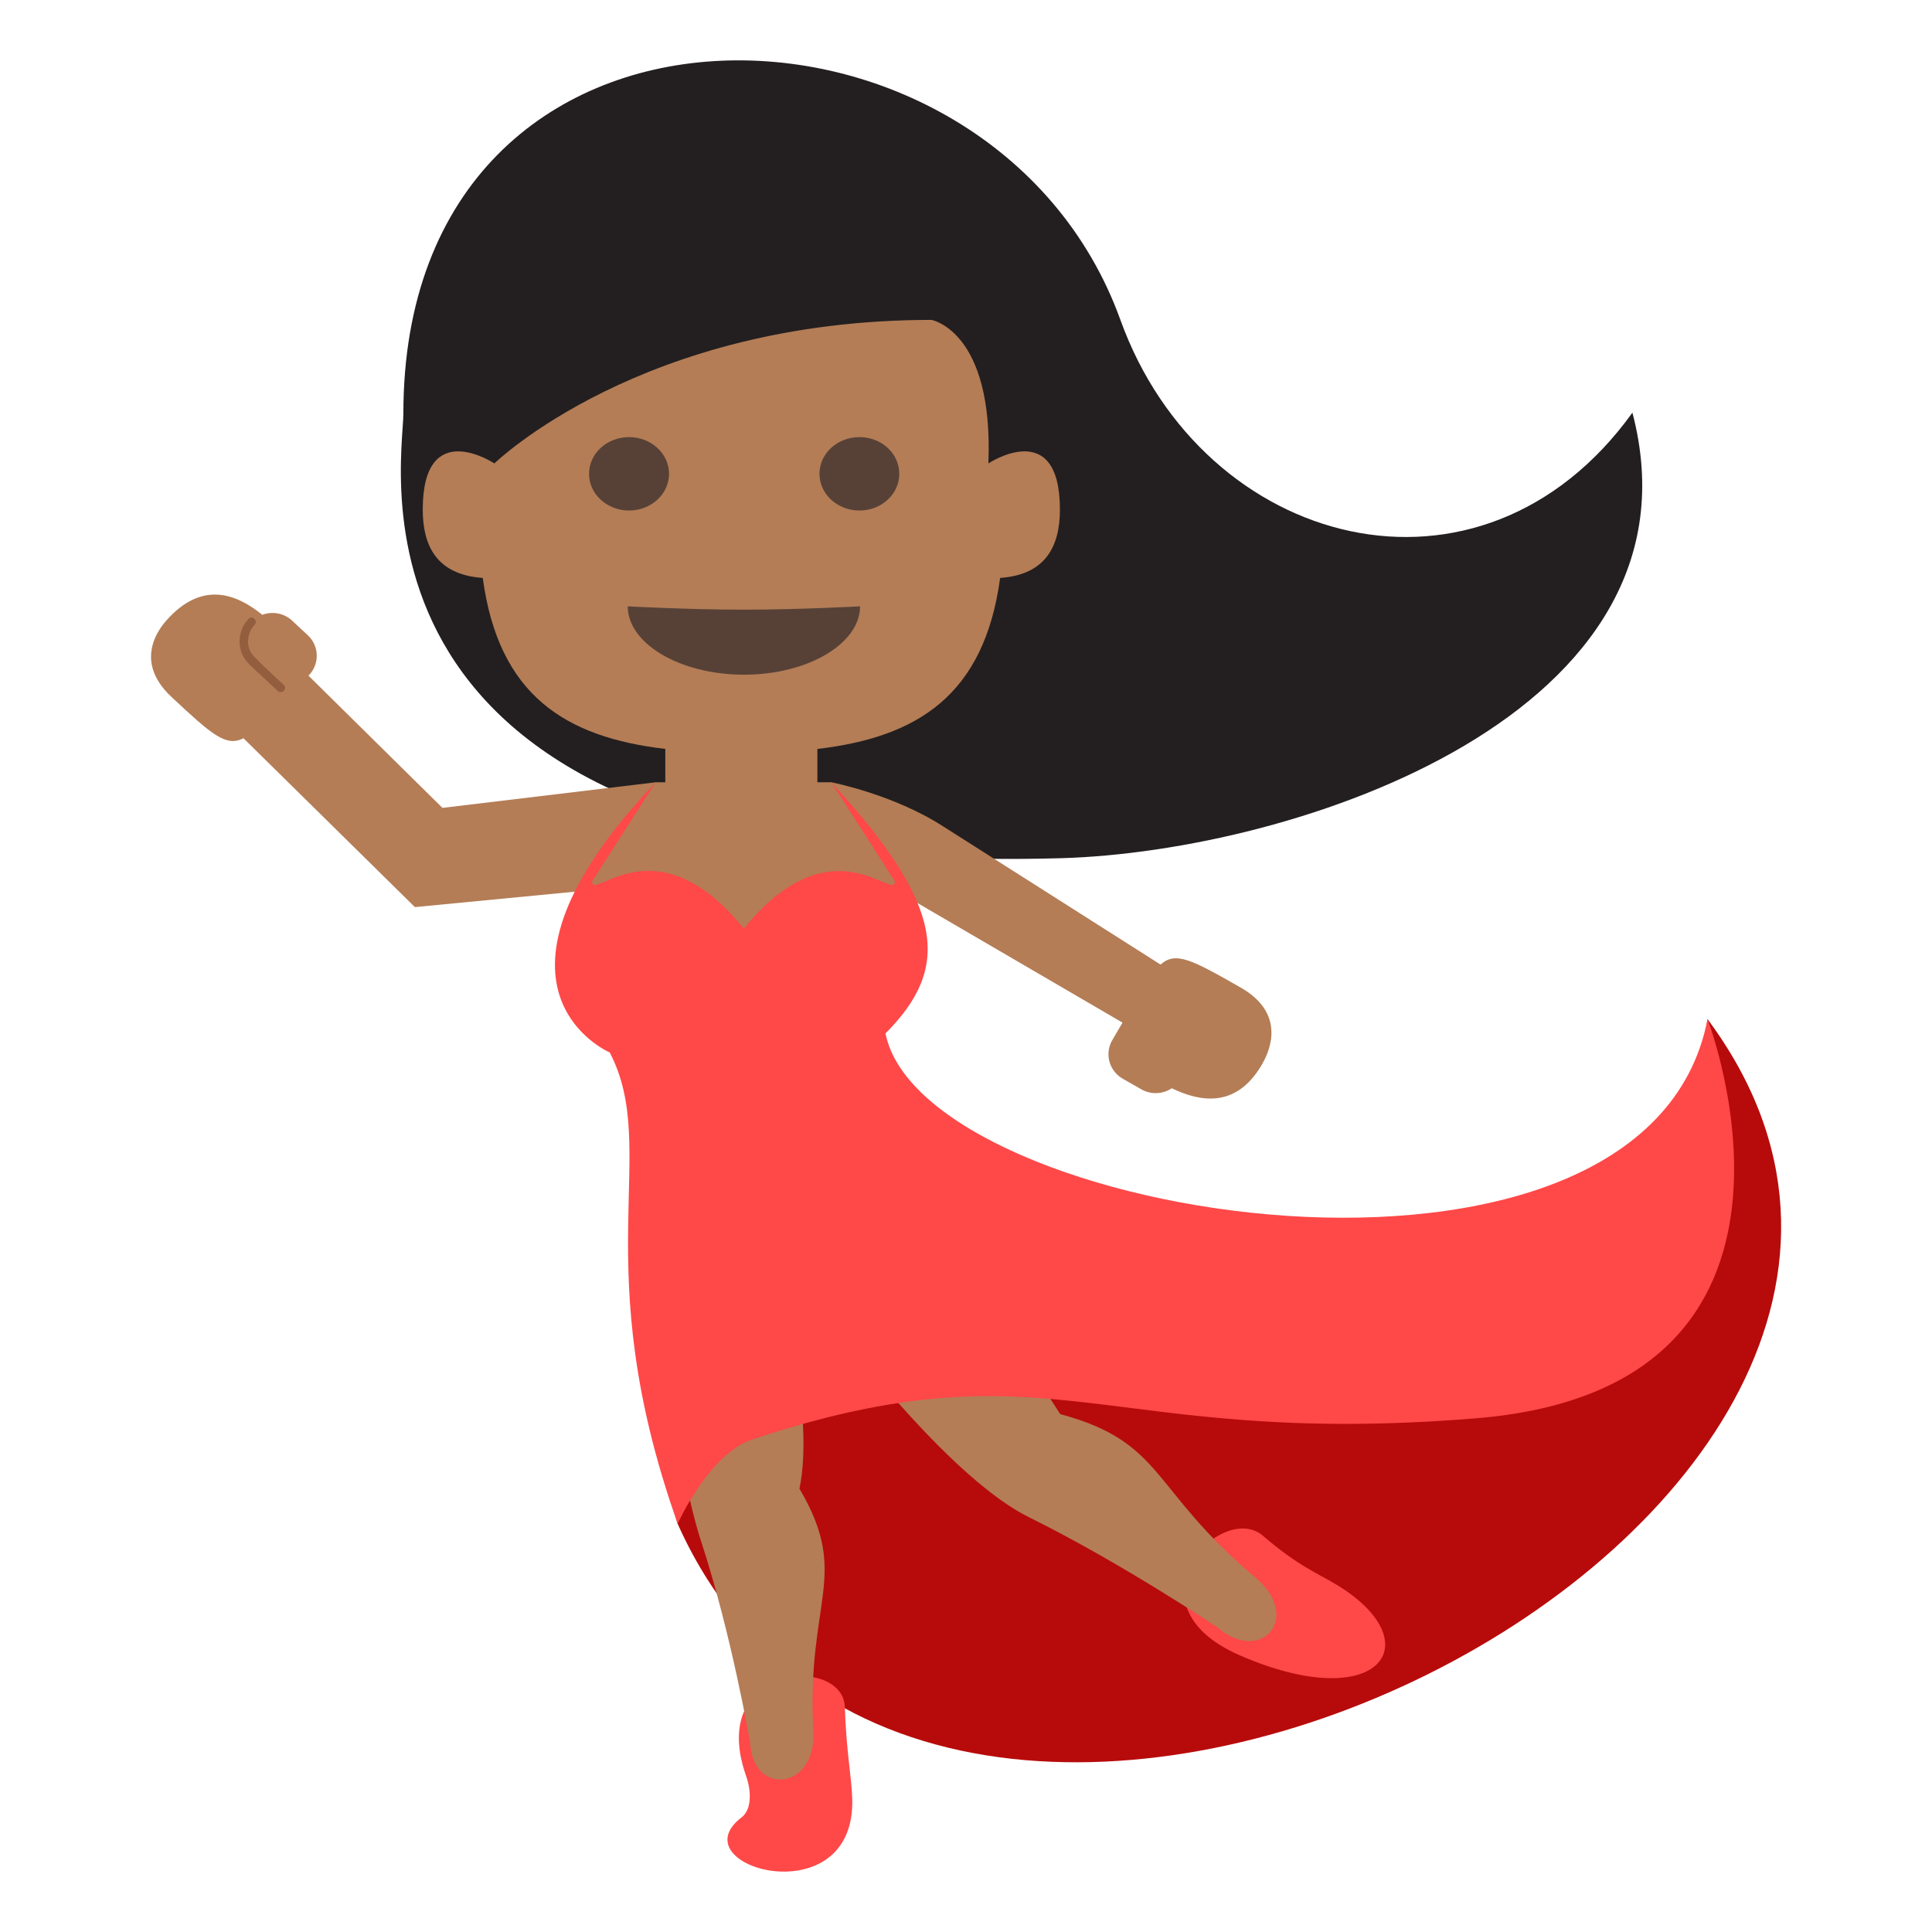 <?xml version="1.0" encoding="utf-8"?>
<!-- Generator: Adobe Illustrator 15.0.0, SVG Export Plug-In . SVG Version: 6.00 Build 0)  -->
<!DOCTYPE svg PUBLIC "-//W3C//DTD SVG 1.1//EN" "http://www.w3.org/Graphics/SVG/1.1/DTD/svg11.dtd">
<svg version="1.1" id="Layer_1" xmlns="http://www.w3.org/2000/svg" xmlns:xlink="http://www.w3.org/1999/xlink" x="0px" y="0px"
	 width="64px" height="64px" viewBox="0 0 64 64" enable-background="new 0 0 64 64" xml:space="preserve">
<g>
	<path fill="#B70B0B" d="M56.564,33.76c-1.51,12.309-26.187,10.92-27.429,4.697c-9.23,4.658-6.688,12.018-6.688,12.018
		C30.929,69.479,68.887,50.328,56.564,33.76z"/>
	<g>
		<path fill="#FF4848" d="M44.316,52.52c3.125,1.924,1.35,4.326-3.264,2.307c-3.885-1.705-0.582-5.132,0.787-3.951
			C43.008,51.884,43.682,52.131,44.316,52.52z"/>
		<path fill="#B47D56" d="M41.582,52.253c-3.5-2.942-2.998-4.477-6.461-5.408c-3.225-5.079-5.896-6.851-5.896-6.851
			c-1.711,2.375-1.029,4.602-1.029,4.602s3.376,4.421,5.878,5.658c3.078,1.519,6.27,3.664,6.27,3.664
			C41.783,55.146,43.158,53.578,41.582,52.253z"/>
	</g>
	<g>
		<path fill="#FF4848" d="M28.231,59.572c0.131,3.944-5.818,2.273-3.662,0.628c0.342-0.263,0.318-0.882,0.146-1.37
			c-1.314-3.734,3.217-4.008,3.271-2.283C28.034,58.018,28.21,58.871,28.231,59.572z"/>
		<path fill="#B47D56" d="M26.944,57.338c-0.238-4.355,1.246-5.125-0.461-8.023c0.531-2.574-0.703-6.688-0.703-6.688
			c-2.529,0.295-3.959,0.721-3.959,0.721s0.59,5.227,1.408,7.721c1.004,3.068,1.619,6.654,1.619,6.654
			C24.937,59.529,27.054,59.297,26.944,57.338z"/>
	</g>
	<path fill="#231F20" d="M37.115,10.597c2.738,7.591,11.938,10.048,16.961,3.073c2.611,9.951-11.139,14.548-18.965,14.76
		c-24.386,0.656-21.749-13.019-21.749-14.726C13.362-1.561,32.883-1.14,37.115,10.597z"/>
	<path fill="#B47D56" d="M41.1,32.715c-1.613-0.921-2.152-1.211-2.656-0.763l-7.195-4.573c-1.651-1.068-3.71-1.465-3.71-1.465
		c-1.387,1.367,0.461,2.605,0.461,2.605l9.185,5.357l-0.338,0.578c-0.264,0.447-0.107,1.021,0.346,1.281l0.615,0.35
		c0.324,0.186,0.717,0.161,1.008-0.035c0.854,0.41,2.098,0.729,2.979-0.773C41.938,35.027,42.744,33.654,41.1,32.715z"/>
	<path fill="#B47D56" d="M14.657,26.762l-4.438-4.379l0.015-0.016c0.359-0.377,0.344-0.97-0.039-1.325l-0.516-0.481
		c-0.273-0.255-0.662-0.318-0.99-0.195c-0.734-0.592-1.871-1.185-3.076,0.077c-0.203,0.21-1.307,1.364,0.074,2.651
		c1.334,1.244,1.797,1.657,2.379,1.362l5.678,5.593l6.43-0.62l1.549-3.515L14.657,26.762z"/>
	<g>
		<path fill="#FF4848" d="M24.909,47.689c10.022-3.332,11.608,0.306,23.989-0.706c12.379-1.011,7.666-13.224,7.666-13.224
			c-2.027,10.528-25.989,6.697-27.231,0.475c2.159-2.174,2.003-4.186-1.795-8.32c0,0-1.301,1.195-2.908,1.195
			s-2.908-1.195-2.908-1.195c-6.486,6.829-1.523,8.951-1.523,8.951c1.688,3.25-0.813,6.977,2.25,15.609
			C22.448,50.475,23.487,48.163,24.909,47.689z"/>
	</g>
	<path fill="#B47D56" d="M32.742,15.352c0.174-4.393-1.886-4.755-1.886-4.755c-9.605,0-14.479,4.755-14.479,4.755
		s-2.373-1.576-2.373,1.53c0,1.187,0.453,2.157,1.988,2.262c0.523,3.887,2.731,5.276,6.047,5.665v1.105h-0.318l-2.107,3.284
		c0,0.678,2.119-2.03,5.027,1.563c2.896-3.578,5.004-0.885,5.004-1.563l-2.107-3.284h-0.461V24.81
		c3.319-0.389,5.526-1.778,6.054-5.666c1.527-0.104,1.98-1.075,1.98-2.262C35.111,13.775,32.742,15.352,32.742,15.352z"/>
	<g>
		<path fill="#574137" d="M28.491,20.086c0,1.231-1.721,2.264-3.846,2.264c-2.127,0-3.85-1.032-3.85-2.264c0,0,2.049,0.11,3.85,0.11
			C26.448,20.196,28.491,20.086,28.491,20.086z"/>
	</g>
	<g>
		<path fill="#574137" d="M22.163,15.697c0,0.67-0.598,1.215-1.324,1.215c-0.734,0-1.326-0.545-1.326-1.215
			c0-0.676,0.592-1.217,1.326-1.217C21.565,14.48,22.163,15.021,22.163,15.697z"/>
	</g>
	<g>
		<path fill="#574137" d="M29.79,15.697c0,0.67-0.588,1.215-1.32,1.215c-0.73,0-1.324-0.545-1.324-1.215
			c0-0.676,0.594-1.217,1.324-1.217C29.202,14.48,29.79,15.021,29.79,15.697z"/>
	</g>
	<path fill="#935E3E" d="M9.401,22.69c-0.256-0.237-1.01-0.929-1.088-1.072c-0.15-0.265-0.117-0.593,0.053-0.841
		c0.021-0.027,0.045-0.055,0.068-0.08c0.125-0.133-0.076-0.33-0.199-0.199c-0.246,0.264-0.344,0.609-0.279,0.96
		c0.043,0.24,0.184,0.442,0.359,0.606c0.283,0.261,0.871,0.81,0.885,0.824C9.335,23.013,9.536,22.814,9.401,22.69z"/>
</g>
</svg>
